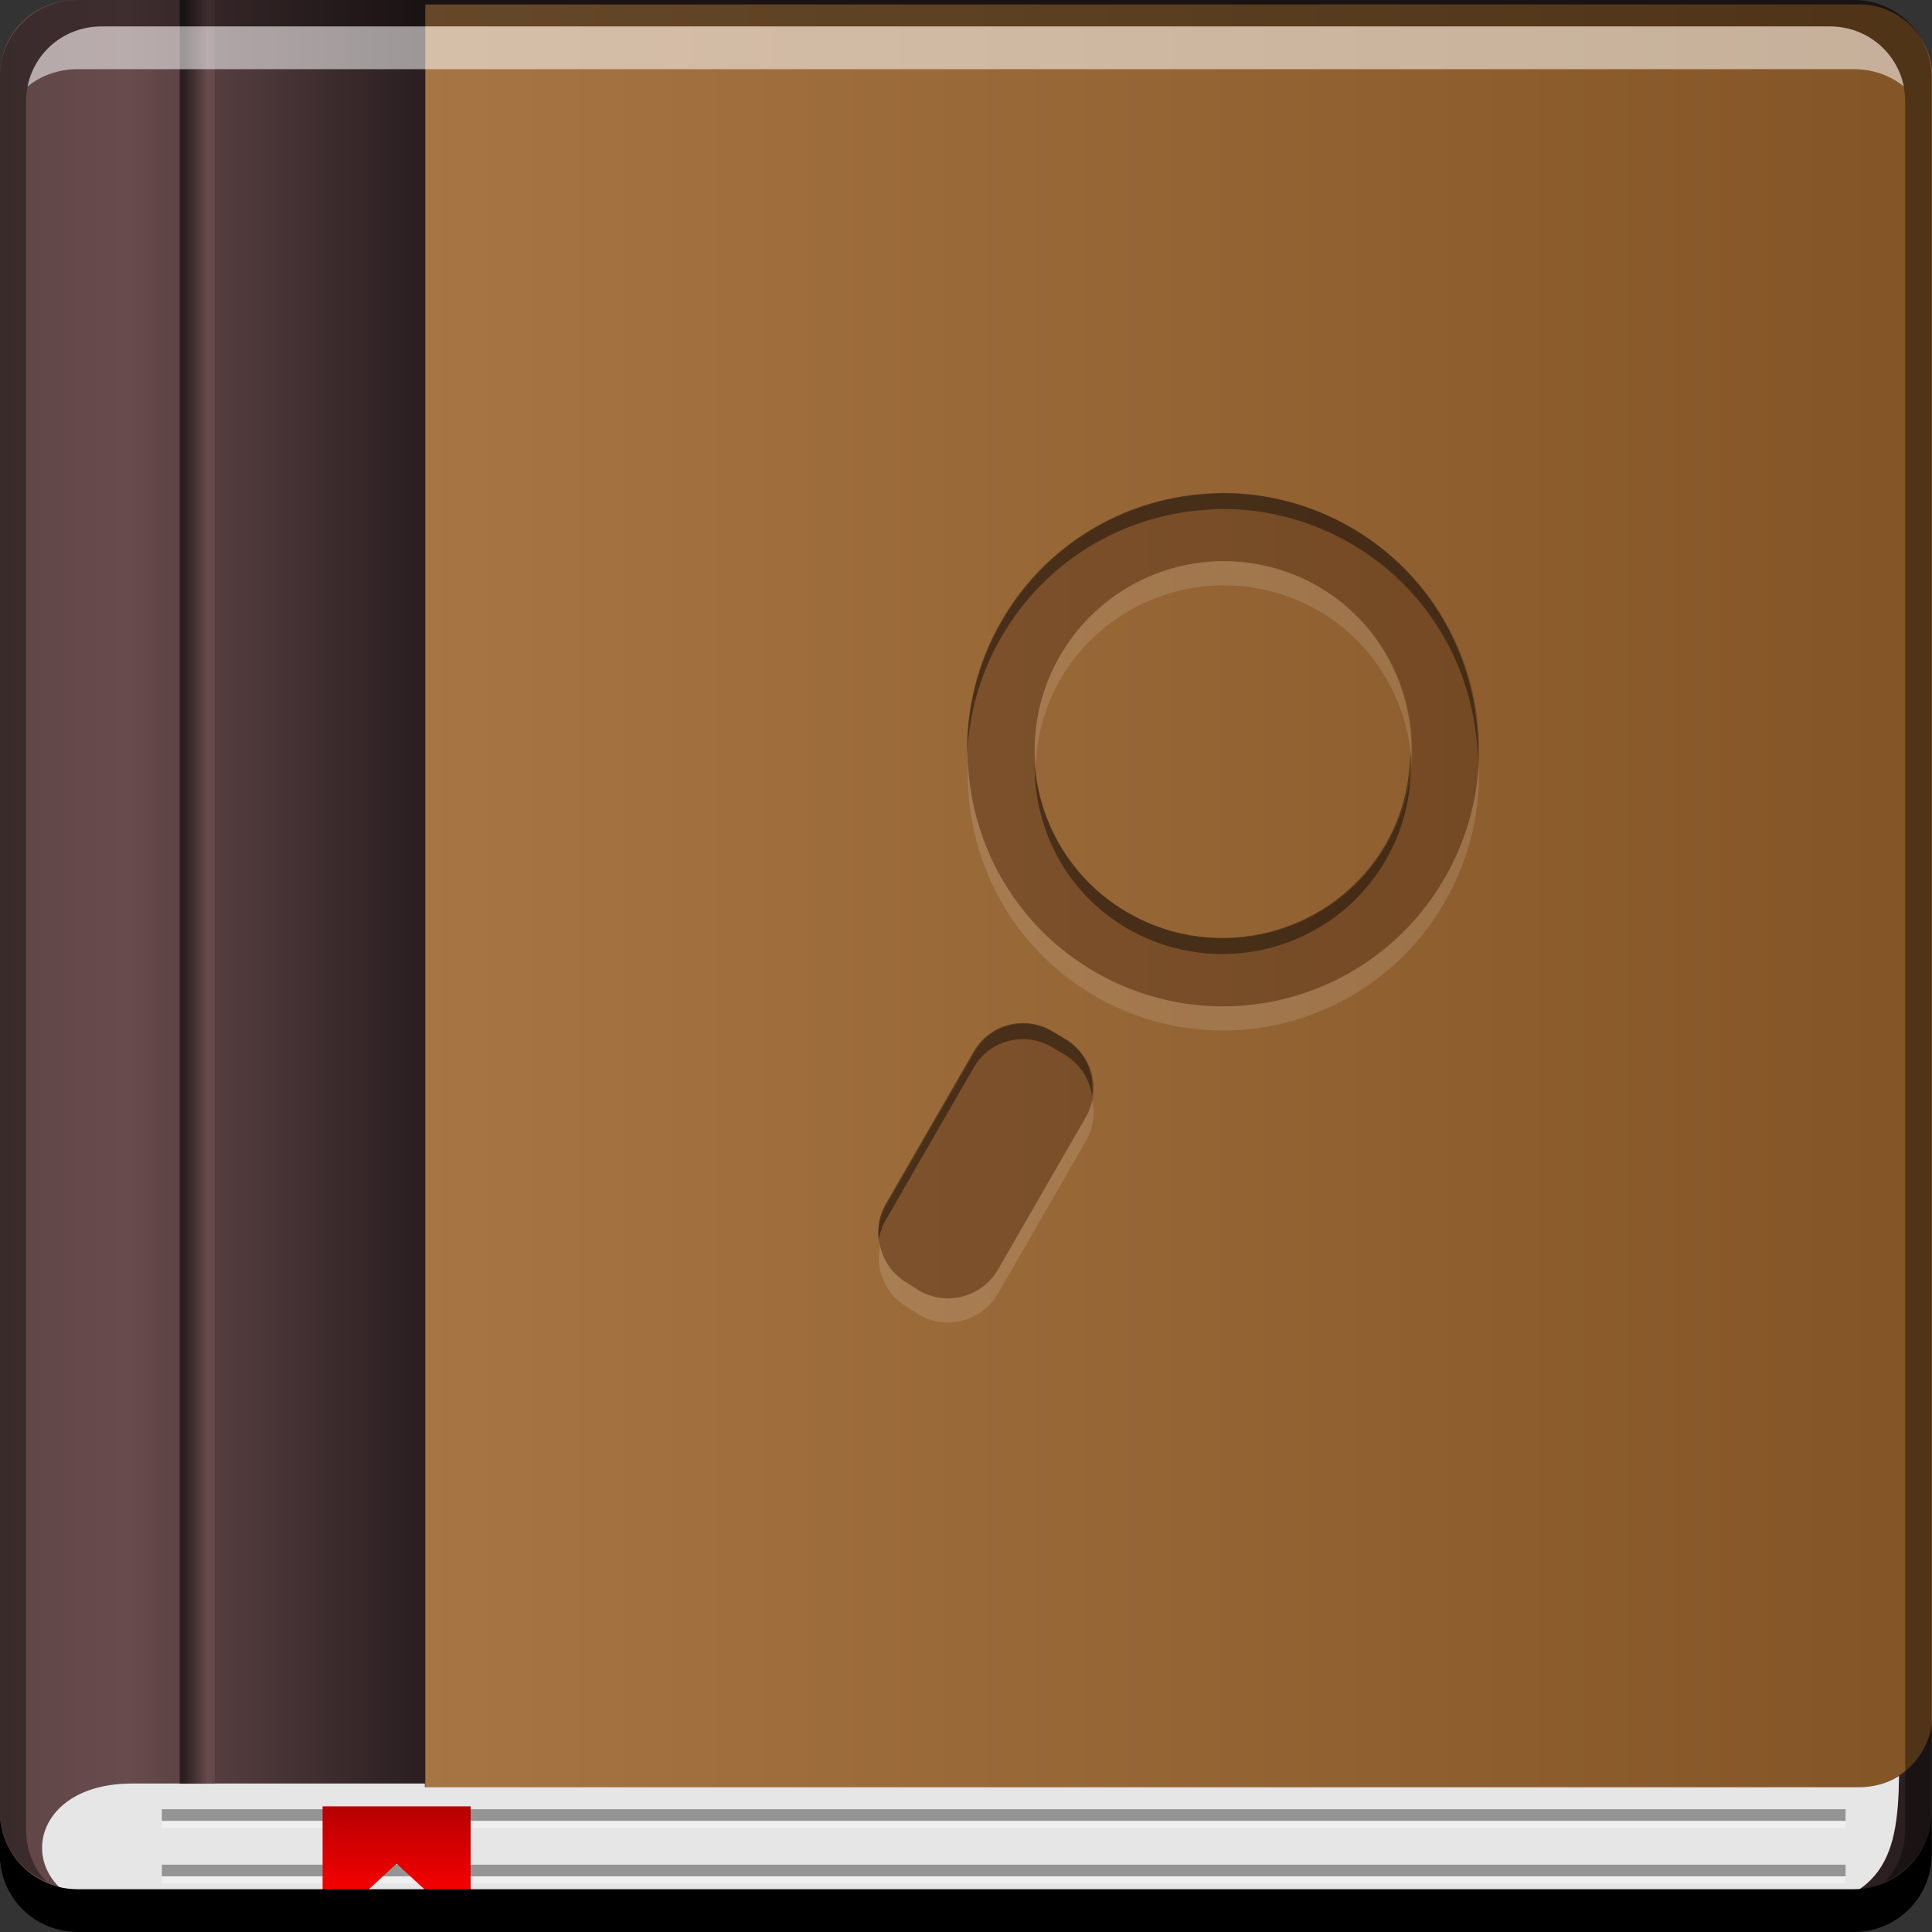 <svg xmlns="http://www.w3.org/2000/svg" xmlns:svg="http://www.w3.org/2000/svg" xmlns:xlink="http://www.w3.org/1999/xlink" id="svg2" width="48" height="48" enable-background="new" version="1.1" viewBox="0 0 13.547 13.547"><rect x="0" y="0" width="13.547" height="13.547" fill="#333333" stroke="none"/><defs id="defs4"><linearGradient id="linearGradient903"><stop id="stop905" offset="0" stop-color="#5f4647" stop-opacity="1"/><stop id="stop911" offset=".3" stop-color="#684b4d" stop-opacity="1"/><stop id="stop907" offset="1" stop-color="#2b1f21" stop-opacity="1"/></linearGradient><linearGradient id="linearGradient897"><stop id="stop899" offset="0" stop-color="#a77543" stop-opacity="1"/><stop id="stop901" offset="1" stop-color="#845526" stop-opacity="1"/></linearGradient><linearGradient id="linearGradient838"><stop id="stop840" offset="0" stop-color="red" stop-opacity="1"/><stop id="stop842" offset="1" stop-color="#a00" stop-opacity="1"/></linearGradient><linearGradient id="linearGradient859" x1="2.168" x2="46.539" y1="1027.803" y2="1027.803" gradientTransform="matrix(0.231,0,0,0.266,2.439,-266.993)" gradientUnits="userSpaceOnUse" xlink:href="#linearGradient897"/><linearGradient id="linearGradient919" x1="-62.33" x2="-62.33" y1="1061.581" y2="1058.206" gradientTransform="matrix(0.231,0,0,0.231,17.182,-231.884)" gradientUnits="userSpaceOnUse" xlink:href="#linearGradient838"/><linearGradient id="linearGradient954" x1="-67.766" x2="-68.768" y1="25.005" y2="25.005" gradientTransform="matrix(0.231,0,0,0.231,17.182,0.614)" gradientUnits="userSpaceOnUse" xlink:href="#linearGradient903"/><linearGradient id="linearGradient3801" x1=".079" x2="10.329" y1="1027.847" y2="1027.847" gradientTransform="matrix(0.282,0,0,0.282,-0.002,-283.453)" gradientUnits="userSpaceOnUse" xlink:href="#linearGradient903"/><linearGradient id="ButtonShadow" x1="45.448" x2="45.448" y1="92.54" y2="7.017" gradientTransform="scale(1.006,0.994)" gradientUnits="userSpaceOnUse"><stop id="stop3750" offset="0" stop-color="#000" stop-opacity="1"/><stop id="stop3752" offset="1" stop-color="#000" stop-opacity=".588"/></linearGradient><linearGradient id="linearGradient3737"><stop id="stop3739" offset="0" stop-color="#fff" stop-opacity="1"/><stop id="stop3741" offset="1" stop-color="#fff" stop-opacity="0"/></linearGradient><filter id="filter3174" color-interpolation-filters="sRGB"><feGaussianBlur id="feGaussianBlur3176" stdDeviation="1.71"/></filter><filter id="filter3794" width="1.384" height="1.384" x="-.192" y="-.192" color-interpolation-filters="sRGB"><feGaussianBlur id="feGaussianBlur3796" stdDeviation="5.28"/></filter><linearGradient id="linearGradient3613" x1="48" x2="48" y1="20.221" y2="138.661" gradientUnits="userSpaceOnUse" xlink:href="#linearGradient3737"/><clipPath id="clipPath3613"><rect id="rect3615" width="84" height="84" x="6" y="6" fill="#fff" fill-opacity="1" fill-rule="nonzero" stroke="none" rx="6" ry="6"/></clipPath></defs><path id="rect2991" fill="url(#linearGradient3801)" fill-opacity="1" stroke="none" d="m 0.518,-1.88294e-7 c -0.027,0 -0.054,0.005 -0.079,0.009 -0.222,0.034 -0.397,0.209 -0.432,0.432 -0.004,0.026 -0.009,0.052 -0.009,0.079 -4.6593e-4,0.009 0,0.017 0,0.026 l 0,11.439 c -9.0809e-4,0.236 -0.004,0.448 0,0.635 l 0,0.379 c 0,0.304 0.243,0.547 0.547,0.547 l 12.453,0 c 0.304,0 0.547,-0.243 0.547,-0.547 l 0,-12.453 C 13.545,0.243 13.302,-1.88294e-7 12.998,-1.88294e-7 l -10.019,0 -1.217,0 -1.244,0 z"/><path id="rect857" fill="url(#linearGradient859)" fill-opacity="1" stroke="none" d="m 2.982,0.031 0,12.502 10.055,0 c 0.284,0 0.514,-0.231 0.514,-0.517 l 0,-11.468 c 0,-0.286 -0.229,-0.517 -0.514,-0.517 z"/><path id="rect878" fill="#e6e6e6" fill-opacity="1" stroke="none" d="m 13.315,12.453 c -0.08,0.052 -0.18,0.079 -0.282,0.079 l -10.054,0 0,-0.026 -0.026,0 -2.028,0 c -0.838,0 -0.842,0.9 0,0.9 l 11.377,0 c 0.905,0 1.006,-0.362 1.014,-0.953 z"/><rect id="rect929" width="11.806" height=".082" x="1.135" y="12.686" fill="#000" fill-opacity=".358" stroke="none" ry="0"/><rect id="rect931" width="11.806" height=".082" x="1.135" y="13.075" fill="#000" fill-opacity=".358" stroke="none" ry="0"/><rect id="rect862" width="11.806" height=".05" x="1.135" y="12.768" fill="#fff" fill-opacity=".358" stroke="none" ry="0"/><rect id="rect864" width="11.806" height=".05" x="1.135" y="13.156" fill="#fff" fill-opacity=".358" stroke="none" ry="0"/><path id="rect866" fill="url(#linearGradient919)" fill-opacity="1" stroke="none" d="m 2.262,12.666 0,0.88 0.519,-0.478 0.519,0.478 0,-0.88 z"/><path id="rect946" fill="url(#linearGradient954)" fill-opacity="1" stroke="none" d="m 1.26,-1.88294e-7 0,12.507 0.246,0 0,-12.507 z"/><path id="rect846" fill="#000" fill-opacity="1" stroke="none" d="m -0.002,12.7 0,0.3 c 0,0.304 0.243,0.547 0.547,0.547 l 12.453,0 c 0.304,0 0.547,-0.243 0.547,-0.547 l 0,-0.3 c 0,0.304 -0.243,0.547 -0.547,0.547 l -12.453,0 c -0.304,0 -0.547,-0.243 -0.547,-0.547 z"/><path id="path7515" fill="#fff" fill-opacity=".537" stroke="none" d="m 0.712,0.185 c -0.259,0 -0.472,0.18 -0.52,0.423 0.095,-0.079 0.219,-0.123 0.353,-0.123 l 12.453,0 c 0.134,0 0.258,0.044 0.353,0.123 -0.049,-0.243 -0.262,-0.423 -0.52,-0.423 l -12.118,0 z"/><path id="rect4280-7" fill="#000" fill-opacity=".392" stroke="none" d="m 0.545,-1.88294e-7 c -0.304,0 -0.547,0.243 -0.547,0.547 l 0,12.153 c 0,0.224 0.135,0.409 0.326,0.494 -0.087,-0.094 -0.141,-0.221 -0.141,-0.362 l 0,-12.118 c 0,-0.296 0.233,-0.529 0.529,-0.529 l 12.118,0 c 0.296,0 0.529,0.233 0.529,0.529 l 0,12.118 c 0,0.141 -0.054,0.268 -0.141,0.362 0.191,-0.085 0.326,-0.27 0.326,-0.494 l 0,-12.153 C 13.545,0.243 13.302,-1.88294e-7 12.998,-1.88294e-7 l -12.453,0 z"/><g id="layer2" display="none" transform="matrix(0.282,0,0,0.282,-35.151,-14.614)"><rect id="rect3745" width="86" height="85" x="5" y="7" fill="url(#ButtonShadow)" fill-opacity="1" fill-rule="nonzero" stroke="none" filter="url(#filter3174)" opacity=".9" rx="6" ry="6"/></g><g id="layer5" display="none" transform="matrix(0.282,0,0,0.282,-35.151,-14.614)"><rect id="rect3171" width="66" height="66" x="15" y="15" fill="url(#linearGradient3613)" fill-opacity="1" fill-rule="nonzero" stroke="#fff" stroke-dasharray="none" stroke-dashoffset="0" stroke-linecap="round" stroke-linejoin="miter" stroke-miterlimit="4" stroke-opacity="1" stroke-width=".5" clip-path="url(#clipPath3613)" filter="url(#filter3794)" opacity=".1" rx="12" ry="12"/></g><path id="path2983-9" fill="#502d16" fill-opacity=".408" stroke="none" d="M 8.584,3.459 C 8.541,3.459 8.498,3.462 8.455,3.465 7.879,3.506 7.336,3.821 7.026,4.359 6.53,5.218 6.819,6.32 7.679,6.816 8.538,7.312 9.634,7.017 10.13,6.157 10.626,5.298 10.337,4.197 9.477,3.7 9.195,3.538 8.887,3.46 8.584,3.459 Z m 0.029,0.476 c 0.213,0.005 0.431,0.062 0.629,0.176 0.632,0.365 0.847,1.178 0.482,1.81 -0.365,0.632 -1.178,0.847 -1.81,0.482 C 7.281,6.039 7.067,5.232 7.432,4.6 7.683,4.165 8.144,3.923 8.613,3.935 Z M 7.15,7.18 c -0.129,0.009 -0.248,0.079 -0.317,0.2 l -0.617,1.07 c -0.112,0.193 -0.046,0.435 0.147,0.547 l 0.082,0.053 c 0.193,0.112 0.441,0.046 0.553,-0.147 l 0.617,-1.07 c 0.112,-0.193 0.046,-0.435 -0.147,-0.547 l -0.088,-0.053 c -0.072,-0.042 -0.152,-0.058 -0.229,-0.053 z"/><path id="path4426" fill="#fff" fill-opacity=".125" stroke="none" d="M 8.613,3.935 C 8.144,3.923 7.683,4.165 7.432,4.599 7.291,4.844 7.238,5.116 7.261,5.377 7.269,5.17 7.321,4.962 7.432,4.769 7.683,4.334 8.144,4.093 8.613,4.105 c 0.213,0.005 0.431,0.062 0.629,0.176 0.388,0.224 0.617,0.616 0.653,1.032 C 9.915,4.837 9.682,4.366 9.242,4.112 9.045,3.998 8.826,3.941 8.613,3.935 Z M 10.369,5.339 C 10.356,5.618 10.279,5.899 10.13,6.157 9.634,7.017 8.538,7.312 7.679,6.815 7.13,6.498 6.815,5.935 6.788,5.345 6.757,5.994 7.078,6.638 7.679,6.985 8.538,7.481 9.634,7.186 10.13,6.326 10.309,6.016 10.385,5.673 10.369,5.339 Z M 7.657,7.714 c -0.009,0.04 -0.022,0.08 -0.044,0.118 L 6.997,8.902 C 6.886,9.095 6.637,9.161 6.444,9.049 L 6.362,8.996 C 6.26,8.938 6.195,8.842 6.171,8.737 6.136,8.902 6.207,9.076 6.362,9.166 l 0.082,0.053 C 6.637,9.33 6.886,9.265 6.997,9.071 L 7.614,8.002 c 0.053,-0.091 0.065,-0.194 0.044,-0.288 z"/><path id="path4431" fill="#000" fill-opacity=".408" stroke="none" d="M 30.416 12.258 C 30.263 12.258 30.11 12.267 29.957 12.277 C 27.918 12.421 25.995 13.54 24.896 15.443 C 24.29 16.493 24.023 17.646 24.047 18.777 C 24.088 17.776 24.361 16.771 24.896 15.844 C 25.995 13.94 27.918 12.822 29.957 12.678 C 30.11 12.667 30.263 12.656 30.416 12.656 C 31.491 12.657 32.583 12.935 33.582 13.512 C 35.576 14.663 36.697 16.734 36.744 18.881 C 36.837 16.594 35.7 14.334 33.582 13.111 C 32.583 12.534 31.491 12.259 30.416 12.258 z M 35.066 18.654 C 35.063 19.448 34.881 20.25 34.457 20.984 C 33.163 23.225 30.282 23.985 28.041 22.691 C 26.659 21.893 25.846 20.5 25.725 19.023 C 25.719 20.645 26.534 22.222 28.041 23.092 C 30.282 24.386 33.163 23.626 34.457 21.385 C 34.953 20.527 35.141 19.575 35.066 18.654 z M 25.334 25.441 C 24.878 25.473 24.456 25.723 24.209 26.15 L 22.021 29.939 C 21.856 30.225 21.807 30.542 21.848 30.842 C 21.874 30.67 21.929 30.5 22.021 30.34 L 24.209 26.549 C 24.456 26.121 24.878 25.874 25.334 25.842 C 25.608 25.823 25.89 25.881 26.146 26.029 L 26.459 26.217 C 26.857 26.446 27.095 26.833 27.152 27.25 C 27.237 26.691 26.983 26.119 26.459 25.816 L 26.146 25.629 C 25.89 25.481 25.608 25.422 25.334 25.441 z" transform="scale(0.282,0.282)"/></svg>